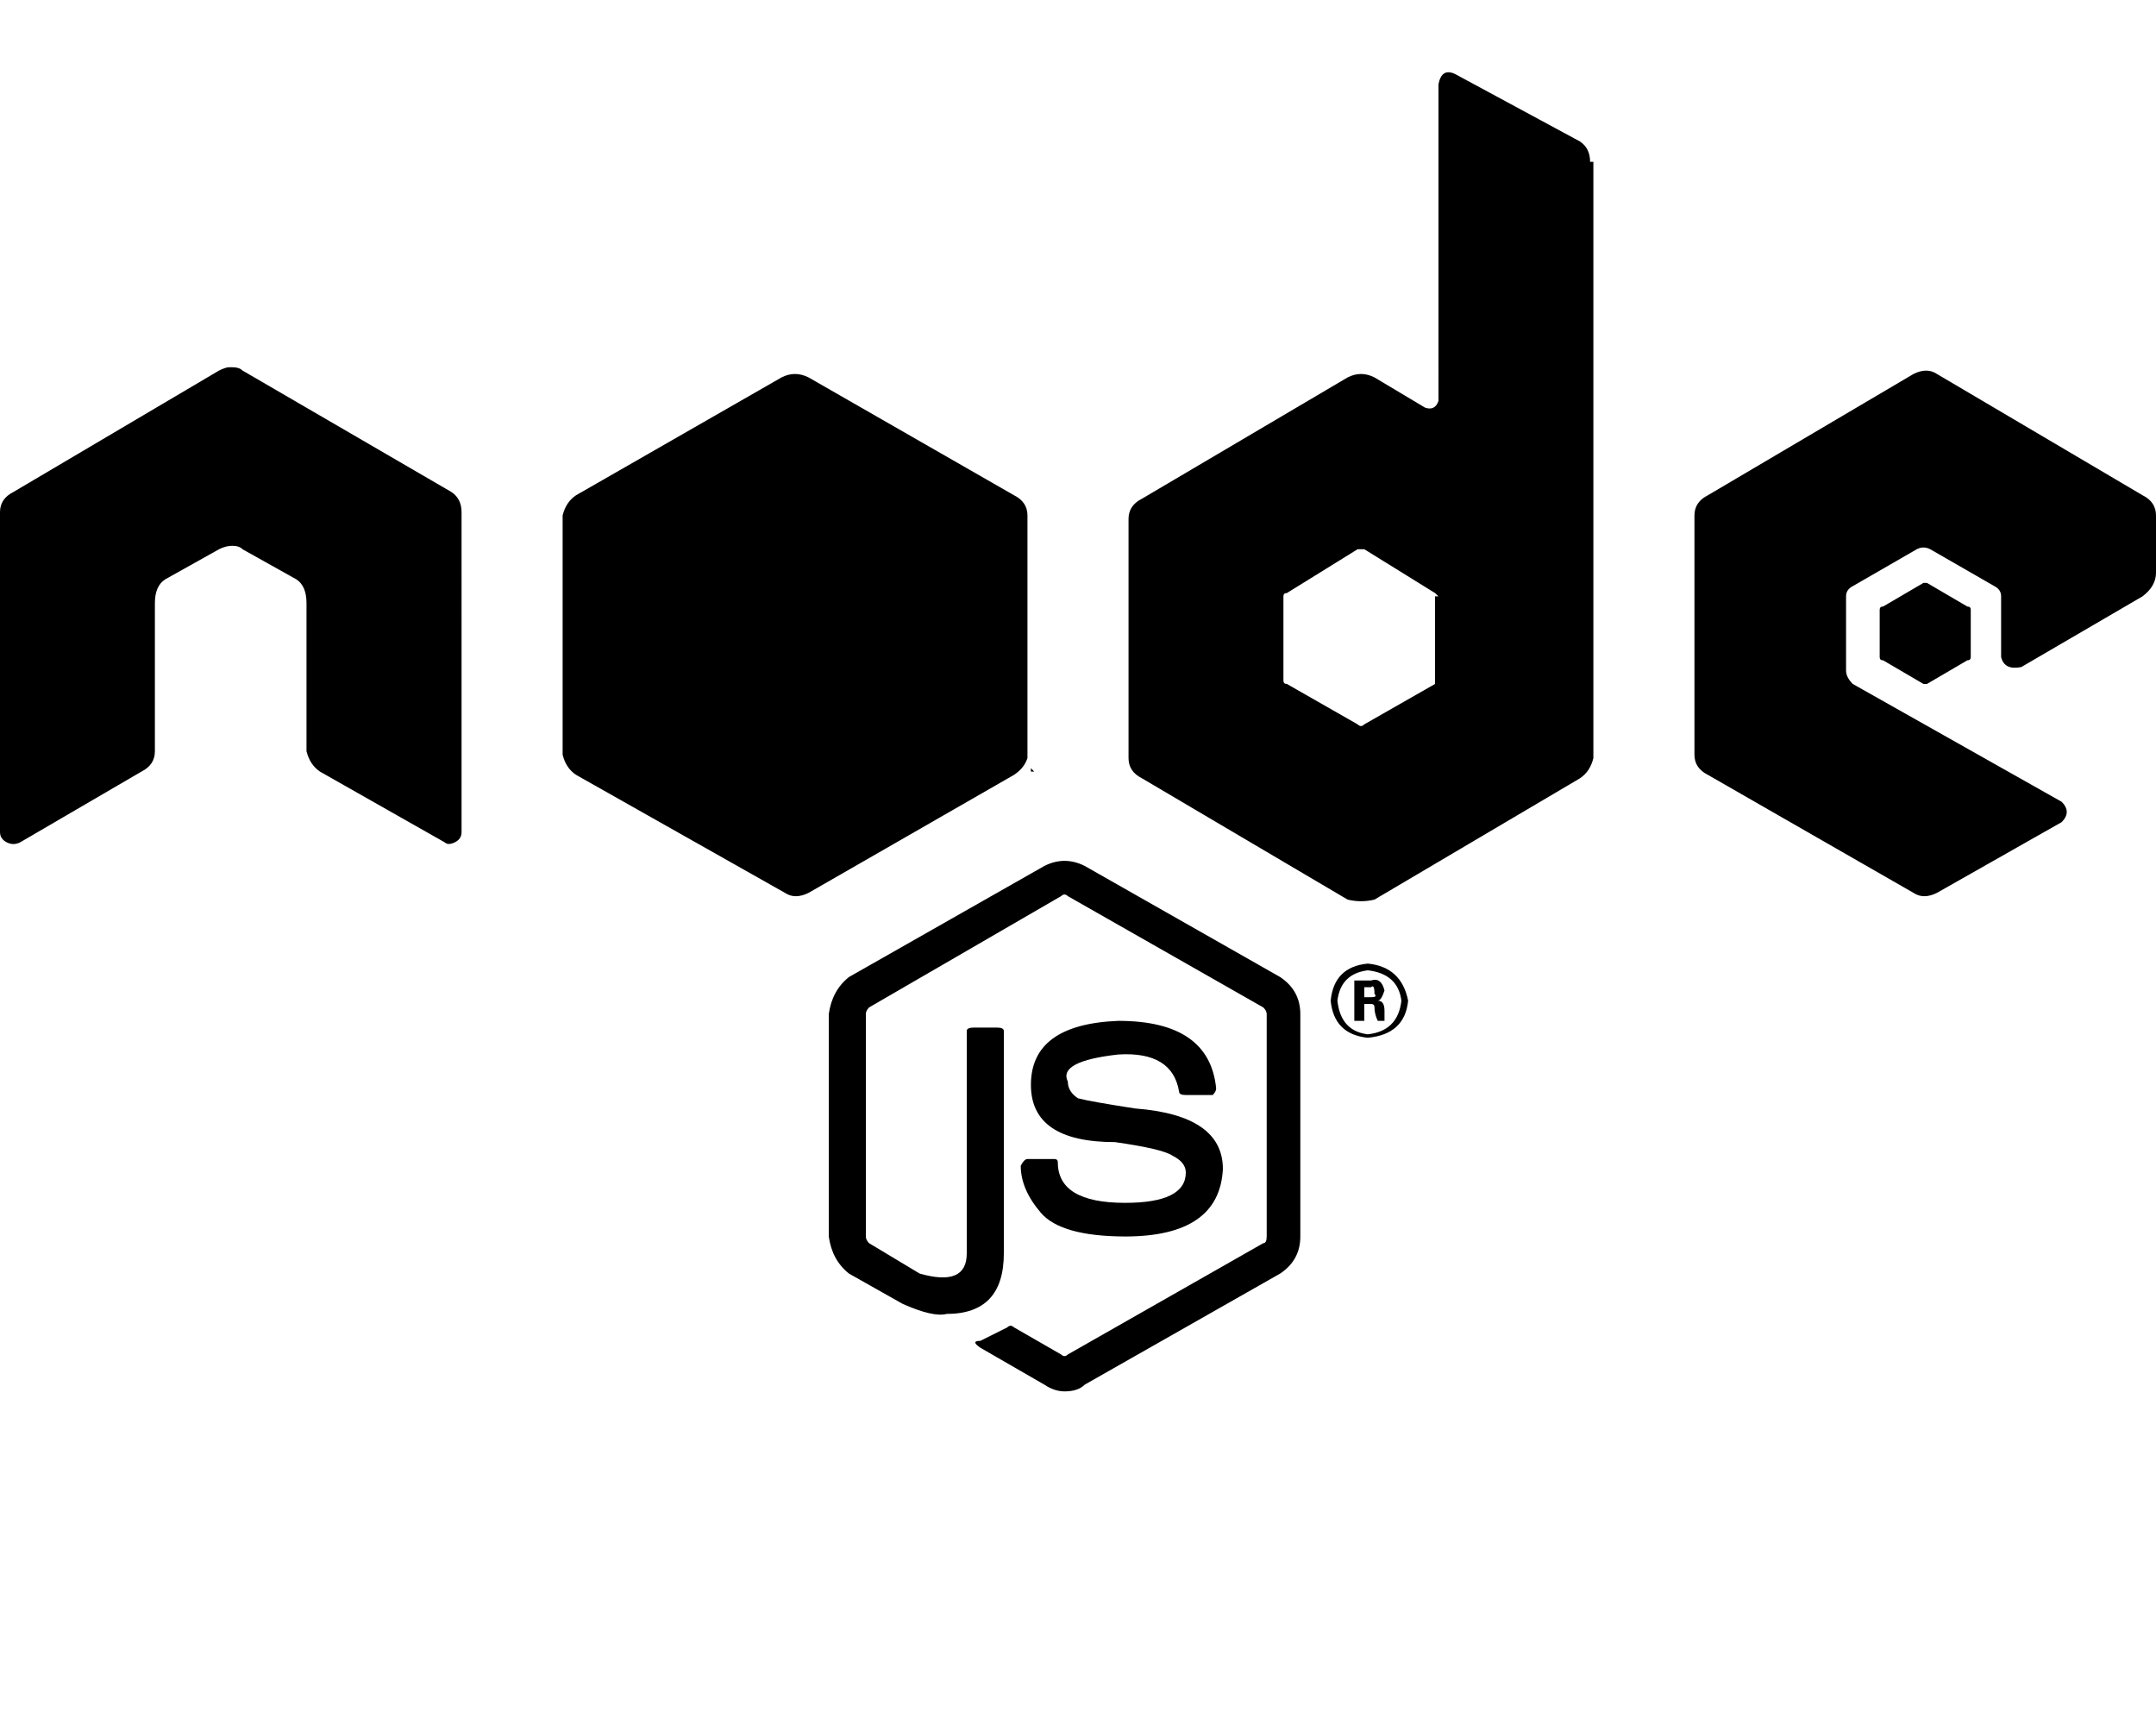 <svg height="1000" width="1250" xmlns="http://www.w3.org/2000/svg"><path d="M617.2 806.6q-5.9 0 -11.7 -3.9l-37.1 -21.4q-5.9 -4 0 -4l15.6 -7.8q1.9 -1.9 3.9 0l27.3 15.7q2 1.9 3.9 0l113.3 -64.5q2 0 2 -3.9V587.9q0 -2 -2 -3.9L619.1 519.5q-1.9 -1.9 -3.9 0L503.9 584q-1.9 1.9 -1.9 3.9v128.9q0 2 1.9 3.9l29.3 17.6q27.3 7.8 27.3 -11.7V597.7q0 -2 4 -2h13.6q3.9 0 3.9 2v128.9q0 35.1 -33.2 35.1 -7.8 2 -25.4 -5.8l-31.2 -17.6q-9.8 -7.8 -11.7 -21.5V587.9q1.9 -13.7 11.7 -21.5L605.5 502q11.7 -5.9 23.4 0l113.3 64.4q11.7 7.8 11.7 21.5v128.9q0 13.7 -11.7 21.5l-113.3 64.4q-3.9 3.9 -11.7 3.9zM709 677.7q0 -31.2 -50.8 -35.1 -25.4 -3.9 -33.2 -5.9 -5.9 -3.9 -5.9 -9.7 -5.8 -11.8 29.3 -15.7 31.3 -1.9 35.2 21.5 0 2 3.9 2h15.6q2 -2 2 -3.9 -3.9 -39.1 -56.7 -39.1 -50.7 2 -50.7 37.1 0 33.2 48.8 33.2 27.3 3.9 33.2 7.8 7.8 3.9 7.8 9.8 0 17.6 -35.2 17.6 -39 0 -39 -23.5 0 -1.9 -2 -1.9h-15.6q-1.9 0 -3.9 3.9 0 13.7 11.7 27.3t48.8 13.7q54.7 0 56.7 -39.1zm107.4 -97.6q-1.9 19.5 -23.4 21.5 -19.6 -2 -21.5 -21.5 1.9 -19.6 21.5 -21.5 19.5 1.9 23.4 21.5zm-3.9 0q-2 -15.6 -19.5 -17.6 -15.7 2 -17.6 17.6 1.9 17.6 17.6 19.5 17.5 -1.9 19.5 -19.5zm-9.8 11.7h-3.9 3.9 -3.9q-1.9 -3.9 -1.9 -7.8 0 -2 -2 -2H791v9.8h-5.8v-23.4h9.7q5.9 -2 7.8 5.8 -1.9 5.9 -3.9 5.9 3.9 0 3.9 5.8v5.9zm-5.8 -15.6q0 -5.9 -2 -3.9H791v5.8h3.9q3.9 0 2 -1.9zM267.6 296.9q0 -7.8 -5.9 -11.7L140.6 214.8q-1.9 -1.9 -5.8 -1.9h-2q-1.9 0 -5.8 1.9L7.8 285.2Q0 289.1 0 296.9v185.5q0 3.9 3.9 5.9t7.8 0l70.3 -41q7.8 -3.9 7.8 -11.8v-85.9q0 -9.8 5.9 -13.7L127 318.4q3.9 -2 7.8 -2t5.8 2l31.3 17.5q5.8 3.9 5.8 13.7v85.9q2 7.9 7.8 11.8l72.3 41q2 1.9 5.9 0t3.9 -5.9V296.9zM923.8 93.8v345.7V93.8v345.7q-1.9 7.8 -7.8 11.7l-119.1 70.3q-7.8 1.9 -15.6 0L662.1 451.2q-7.8 -3.9 -7.8 -11.7V300.8q0 -7.8 7.8 -11.7l119.2 -70.3q7.8 -4 15.6 0l29.3 17.5q5.8 2 7.8 -3.9V48.8q1.9 -9.7 9.8 -5.8L916 82q5.9 3.9 5.9 11.8h1.9zM834 345.7l-2 -1.9 -41 -25.4h-3.9l-41 25.4q-2 0 -2 1.9v48.8q0 2 2 2l41 23.4q2 2 3.9 0l41 -23.4v-50.8h2zm408.2 0q7.8 -5.9 7.8 -13.7v-33.2q0 -7.8 -7.8 -11.7L1123 216.8q-5.8 -3.9 -13.6 0l-119.2 70.3q-7.8 3.9 -7.8 11.7v138.7q0 7.8 7.8 11.7l119.2 68.4q5.8 3.9 13.6 0l72.3 -41q5.9 -5.9 0 -11.8l-121.1 -68.3q-3.9 -3.9 -3.9 -7.8v-43q0 -3.9 3.9 -5.9l37.1 -21.4q3.9 -2 7.8 0l37.2 21.4q3.9 2 3.9 5.9v35.2q1.9 7.8 11.7 5.8l70.3 -41zm-150.4 5.9q-2 0 -2 1.9v27.4q0 1.9 2 1.9l23.4 13.7h2l23.4 -13.7q2 0 2 -1.9v-27.4q0 -1.9 -2 -1.9l-23.4 -13.7h-2l-23.4 13.7zm-496.1 85.9V298.8v138.7V298.8q0 -7.8 -7.8 -11.7L468.8 218.8q-7.9 -4 -15.7 0L334 287.1q-5.9 3.9 -7.8 11.7v138.7q1.9 7.8 7.8 11.7l121.1 68.4q5.8 3.9 13.7 0l119.1 -68.4q5.9 -3.9 7.8 -9.7v-4 2zM449.2 193.4h2 -2zm150.4 253.9l-1.9 -2 1.9 2 -1.9 -2v2h1.9z"/></svg>